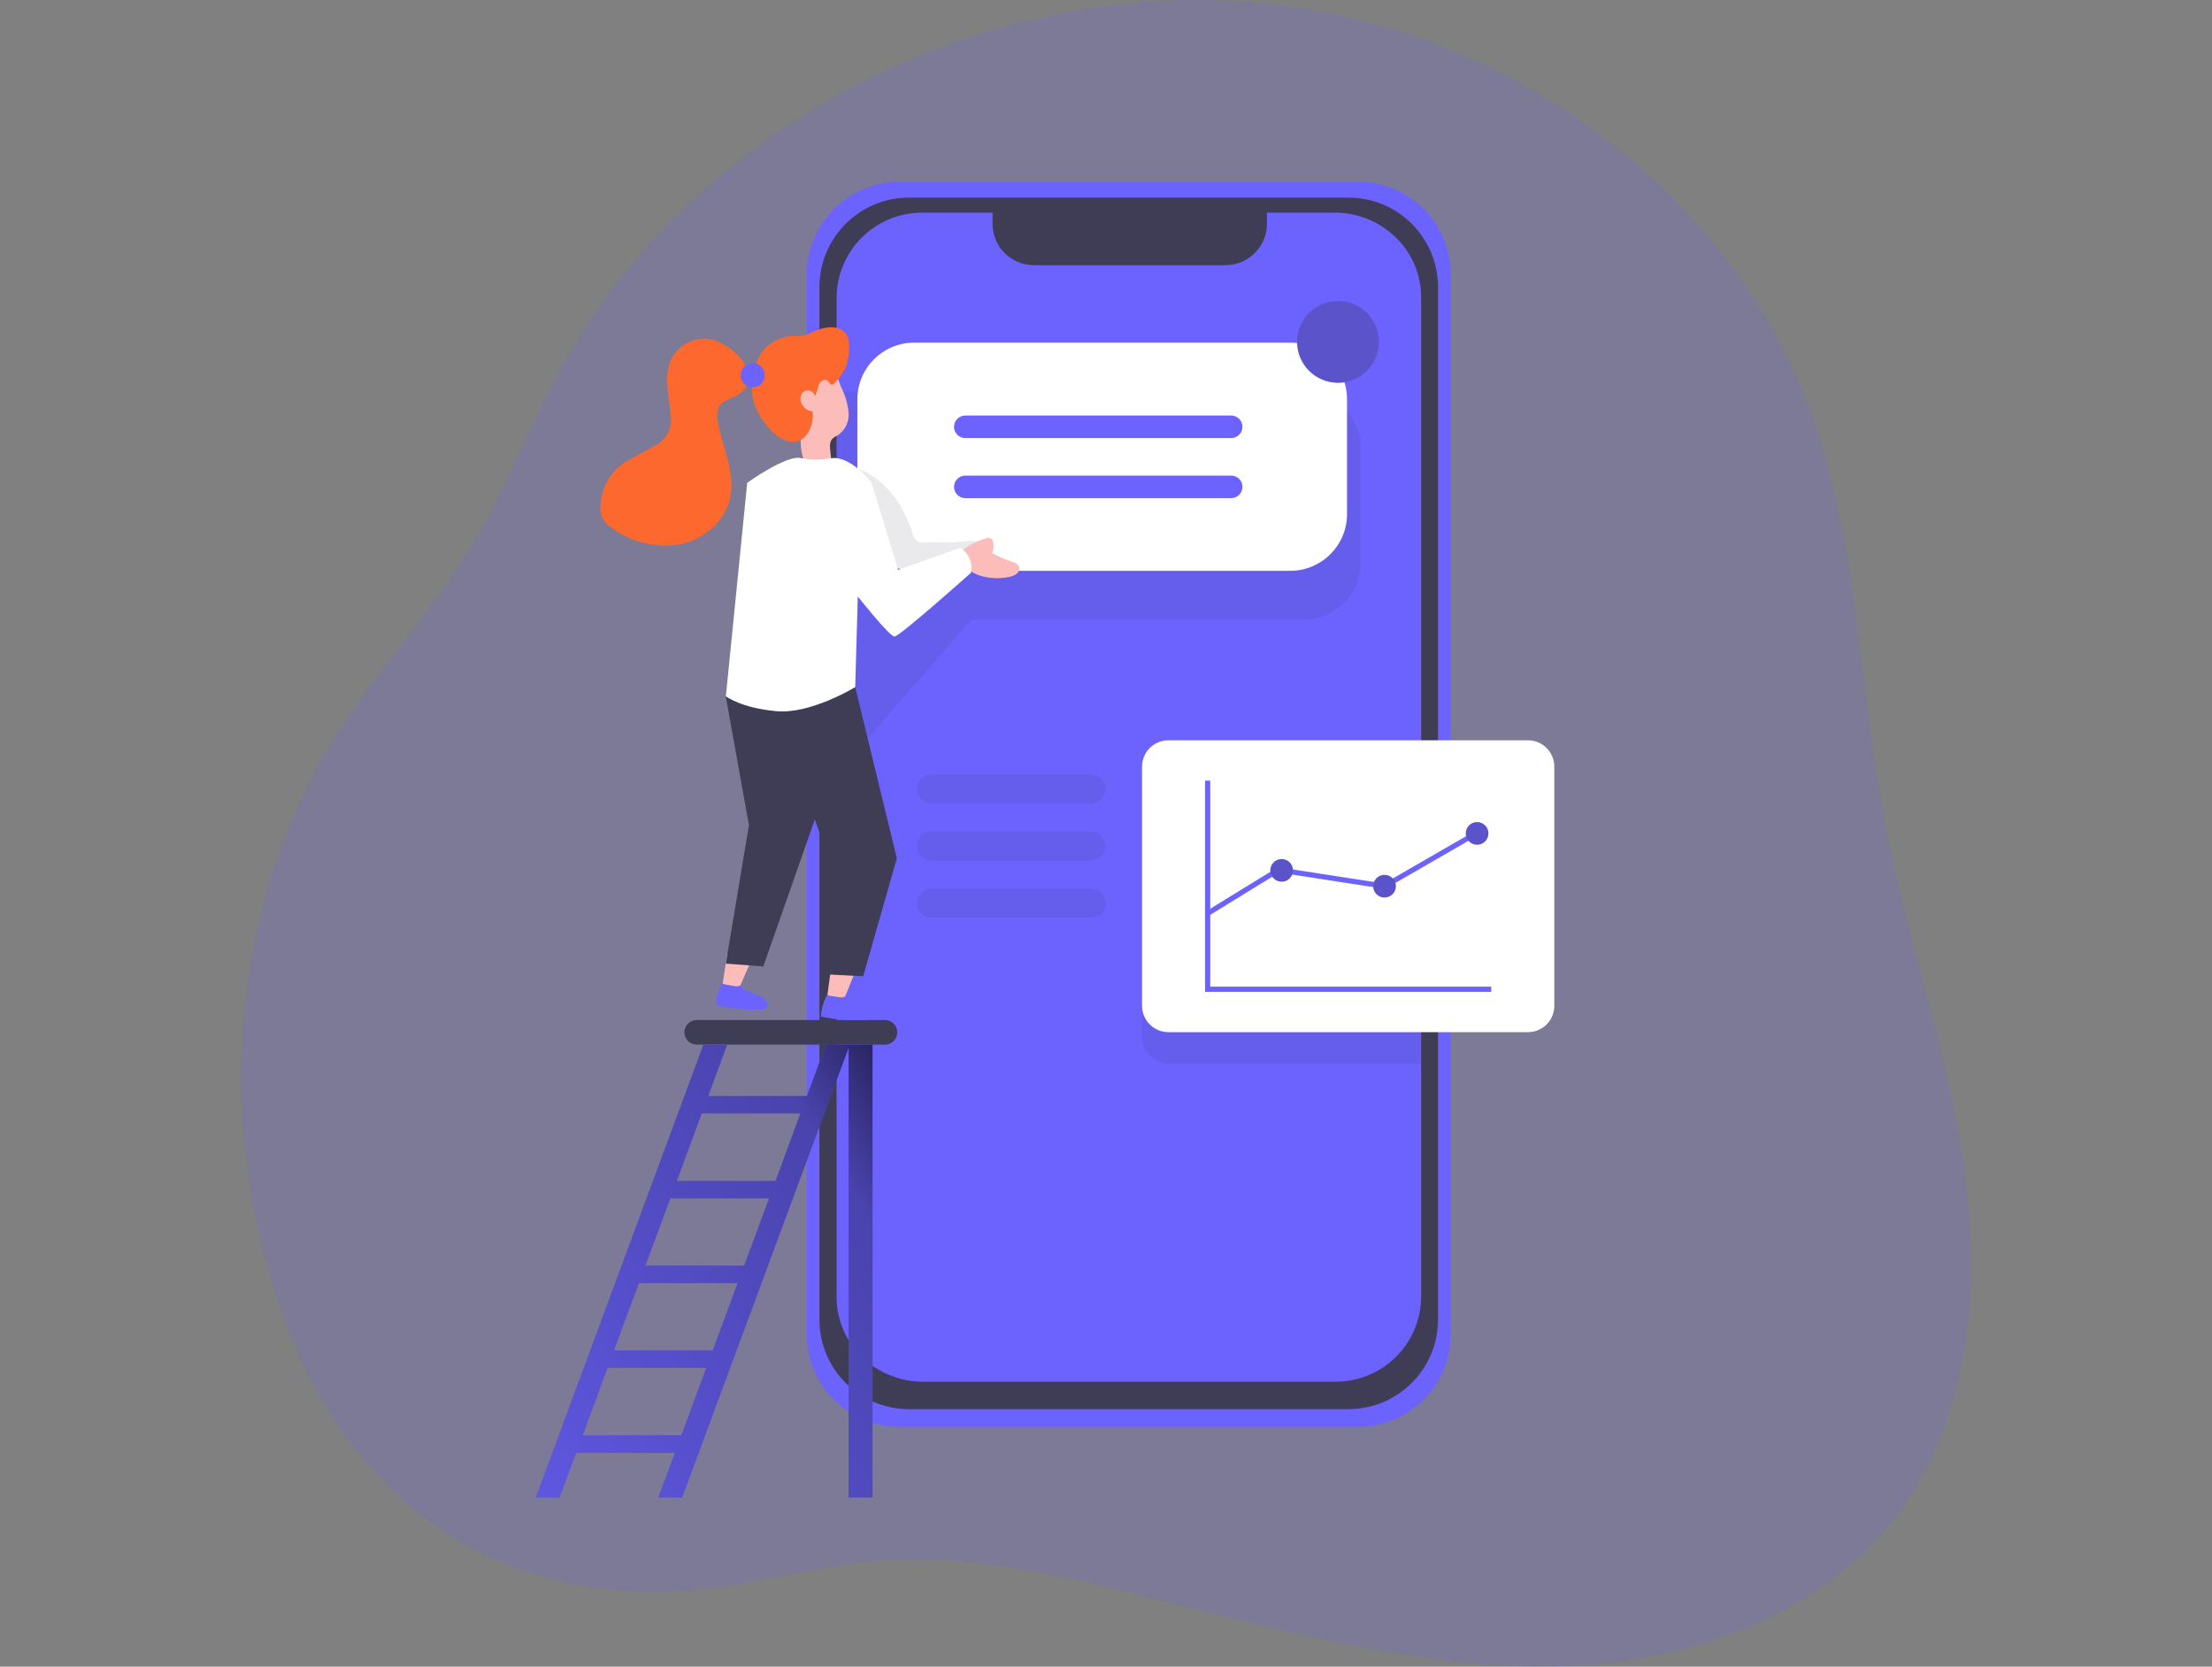 <svg width="864" height="651" viewBox="0 0 864 651" fill="none" xmlns="http://www.w3.org/2000/svg">
<rect x="0" y="0" width="864" height="651" fill="#808080" stroke="none"/>
<g clip-path="url(#clip0)">
<path opacity="0.18" d="M431.473 2.433C343.594 14.071 260.603 67.132 218.174 145.415C206.006 167.941 196.859 192.048 183.696 214.067C168.931 238.397 149.218 259.605 133.682 283.469C86.569 355.244 82.432 450.964 116.666 528.801C142.464 587.498 191.707 621.682 256.019 621.925C287.678 622.027 317.33 610.875 348.38 609.355C391.235 607.327 436.239 621.013 477.41 631.11C523.408 642.383 570.339 653.413 617.635 650.513C664.931 647.614 713.424 628.88 741.635 590.843C769.562 553.212 773.679 502.625 767.128 456.235C760.578 409.845 744.454 365.341 735.834 319.336C725.897 266.114 725.694 210.6 706.832 159.871C677.911 82.115 605.263 24.31 524.422 6.204C493.904 -0.527 462.436 -1.804 431.473 2.433Z" fill="#6C63FF"/>
<path d="M566.648 107.216V521.137C566.643 530.719 562.834 539.908 556.058 546.686C549.282 553.464 540.092 557.277 530.507 557.287H351.281C341.69 557.287 332.492 553.479 325.711 546.699C318.929 539.92 315.119 530.724 315.119 521.137V107.216C315.116 102.468 316.049 97.767 317.864 93.38C319.679 88.993 322.34 85.006 325.696 81.647C329.052 78.289 333.037 75.624 337.424 73.804C341.81 71.985 346.512 71.047 351.26 71.045H530.507C535.255 71.047 539.957 71.985 544.343 73.804C548.73 75.624 552.715 78.289 556.071 81.647C559.427 85.006 562.088 88.993 563.903 93.38C565.718 97.767 566.651 102.468 566.648 107.216Z" fill="#6C63FF"/>
<path d="M526.714 77.188H355.032C335.722 77.188 320.067 92.838 320.067 112.143V515.439C320.067 534.744 335.722 550.394 355.032 550.394H526.714C546.024 550.394 561.679 534.744 561.679 515.439V112.143C561.679 92.838 546.024 77.188 526.714 77.188Z" fill="#3F3D56"/>
<path d="M555.107 116.117V506.64C555.017 515.493 551.412 523.947 545.088 530.145C538.763 536.342 530.235 539.775 521.38 539.688H360.529C354.653 539.704 348.874 538.195 343.756 535.309C338.625 532.477 334.345 528.326 331.357 523.286C328.369 518.246 326.782 512.499 326.76 506.64V116.117C326.857 107.258 330.468 98.801 336.8 92.603C343.133 86.406 351.667 82.976 360.529 83.068H387.706V87.873C387.772 91.026 388.77 94.09 390.575 96.677C392.379 99.263 394.909 101.259 397.846 102.411C399.785 103.174 401.847 103.573 403.931 103.587H478.647C482.908 103.587 486.999 101.912 490.035 98.922C493.07 95.933 494.808 91.869 494.872 87.61V83.068H521.238C529.946 83.019 538.343 86.306 544.703 92.253C547.984 95.303 550.601 98.996 552.391 103.102C554.181 107.207 555.106 111.638 555.107 116.117Z" fill="#6C63FF"/>
<path opacity="0.1" d="M555.107 301.413V415.441H456.378C455.024 415.444 453.683 415.179 452.432 414.663C451.181 414.146 450.044 413.387 449.087 412.431C448.129 411.474 447.37 410.337 446.854 409.086C446.337 407.835 446.072 406.495 446.075 405.141V311.733C446.069 310.38 446.331 309.039 446.846 307.787C447.36 306.535 448.117 305.397 449.072 304.438C450.028 303.479 451.163 302.718 452.413 302.199C453.663 301.68 455.004 301.413 456.357 301.413H555.107Z" fill="#2F2E41"/>
<path d="M272.123 398.41H345.683C346.314 398.41 346.939 398.534 347.522 398.776C348.105 399.017 348.635 399.371 349.082 399.817C349.528 400.264 349.882 400.793 350.124 401.376C350.365 401.959 350.49 402.584 350.49 403.215C350.49 404.49 349.983 405.712 349.082 406.613C348.18 407.514 346.958 408.02 345.683 408.02H272.123C270.848 408.02 269.625 407.514 268.724 406.613C267.822 405.712 267.316 404.49 267.316 403.215C267.316 402.584 267.44 401.959 267.682 401.376C267.923 400.793 268.277 400.264 268.724 399.817C269.17 399.371 269.7 399.017 270.283 398.776C270.866 398.534 271.491 398.41 272.123 398.41Z" fill="#3F3D56"/>
<path d="M284.028 372.701L281.817 387.137L287.901 387.847L294.513 372.559L284.028 372.701Z" fill="#FCBDBA"/>
<path d="M289.707 385.718C289.425 385.47 289.174 385.191 288.956 384.886C288.655 385.069 288.319 385.186 287.97 385.232C287.621 385.277 287.266 385.249 286.928 385.15L283.906 384.623C283.366 384.565 282.839 384.421 282.344 384.197C282.311 384.177 282.272 384.167 282.233 384.167C282.194 384.167 282.155 384.177 282.121 384.197L281.452 385.454C280.354 387.676 279.713 390.096 279.566 392.571C285.324 393.926 291.239 394.499 297.15 394.274C297.625 394.333 298.107 394.267 298.548 394.082C298.989 393.897 299.374 393.599 299.665 393.219C299.776 392.964 299.834 392.687 299.834 392.408C299.834 392.129 299.776 391.853 299.665 391.597C299.39 391.009 298.998 390.483 298.514 390.05C298.029 389.618 297.462 389.289 296.846 389.083C295.284 388.414 293.682 387.887 292.14 387.056C291.266 386.735 290.445 386.284 289.707 385.718Z" fill="#6C63FF"/>
<path d="M324.712 377.101L322.805 391.577L328.89 392.165L335.197 376.736L324.712 377.101Z" fill="#FCBDBA"/>
<path opacity="0.1" d="M531.5 175.057V219.805C531.5 225.688 529.162 231.329 525.001 235.489C520.84 239.649 515.197 241.986 509.312 241.986H379.411L326.679 302.528V152.896H509.211C512.124 152.878 515.012 153.433 517.71 154.531C520.408 155.628 522.863 157.247 524.935 159.294C527.006 161.34 528.655 163.775 529.785 166.459C530.915 169.143 531.504 172.024 531.52 174.935L531.5 175.057Z" fill="#2F2E41"/>
<path d="M503.979 133.837H357.04C344.798 133.837 334.873 143.759 334.873 155.998V200.786C334.873 213.026 344.798 222.947 357.04 222.947H503.979C516.221 222.947 526.146 213.026 526.146 200.786V155.998C526.146 143.759 516.221 133.837 503.979 133.837Z" fill="white"/>
<path opacity="0.1" d="M360.65 211.877C359.903 211.937 359.153 211.819 358.46 211.533C357.92 211.143 357.463 210.651 357.115 210.083C356.766 209.516 356.534 208.885 356.432 208.228C352.802 197.056 345.318 186.148 334.122 182.802C331.202 194.724 331.425 207.133 331.648 219.44C331.648 222.724 332.013 226.475 334.63 228.422C336.353 229.476 338.351 229.991 340.369 229.902C353.091 230.364 365.727 227.653 377.139 222.015C380.587 220.312 387.645 213.641 381.074 211.472C379.046 210.803 374.685 211.816 372.576 211.837L360.65 211.877Z" fill="#2F2E41"/>
<path d="M522.617 149.51C531.443 149.51 538.599 142.357 538.599 133.533C538.599 124.709 531.443 117.556 522.617 117.556C513.79 117.556 506.635 124.709 506.635 133.533C506.635 142.357 513.79 149.51 522.617 149.51Z" fill="#6C63FF"/>
<path opacity="0.28" d="M522.617 149.51C531.443 149.51 538.599 142.357 538.599 133.533C538.599 124.709 531.443 117.556 522.617 117.556C513.79 117.556 506.635 124.709 506.635 133.533C506.635 142.357 513.79 149.51 522.617 149.51Z" fill="#2F2E41"/>
<path d="M377.037 162.304H480.898C482.065 162.304 483.184 162.767 484.01 163.593C484.835 164.418 485.299 165.537 485.299 166.704C485.299 167.871 484.835 168.99 484.01 169.815C483.184 170.64 482.065 171.103 480.898 171.103H377.037C375.87 171.103 374.751 170.64 373.925 169.815C373.1 168.99 372.636 167.871 372.636 166.704C372.636 165.537 373.1 164.418 373.925 163.593C374.751 162.767 375.87 162.304 377.037 162.304Z" fill="#6C63FF"/>
<path d="M480.898 185.762H377.037C374.607 185.762 372.636 187.732 372.636 190.162C372.636 192.592 374.607 194.562 377.037 194.562H480.898C483.328 194.562 485.299 192.592 485.299 190.162C485.299 187.732 483.328 185.762 480.898 185.762Z" fill="#6C63FF"/>
<path d="M283.5 272.075L292.525 322.317L283.5 376.371L298.143 377.486L319.479 316.62L312.239 268.385L283.5 272.075Z" fill="#3F3D56"/>
<path d="M334.041 268.385L350.307 335.253L337.144 381.318L324.144 380.649L325.949 341.355L303.011 277.853L334.041 268.385Z" fill="#3F3D56"/>
<path d="M378.904 212.931C380.853 211.775 382.946 210.881 385.13 210.275C385.471 210.128 385.842 210.064 386.212 210.089C386.582 210.113 386.942 210.226 387.26 210.417C387.6 210.732 387.822 211.155 387.888 211.614C388.233 213.087 388.113 214.631 387.544 216.034C390.005 217.386 392.585 218.513 395.25 219.399C395.807 219.493 396.339 219.702 396.81 220.013C397.281 220.323 397.683 220.729 397.988 221.204C398.156 221.699 398.169 222.232 398.028 222.735C397.887 223.238 397.598 223.686 397.197 224.022C396.387 224.673 395.424 225.106 394.399 225.279C387.706 226.84 376.815 225.279 375.233 217.291C374.888 215.547 375.517 215.263 376.916 214.229C377.565 213.763 378.214 213.337 378.904 212.931Z" fill="#FCBDBA"/>
<path d="M328.545 151.213C330.082 154.252 331.064 157.541 331.446 160.925C331.621 162.618 331.353 164.327 330.666 165.884C329.98 167.442 328.899 168.793 327.531 169.806C326.705 170.198 325.928 170.688 325.219 171.266C322.785 173.78 325.584 178.342 324.165 181.586C323.615 182.653 322.685 183.476 321.559 183.892C320.433 184.309 319.192 184.289 318.08 183.836C316.98 183.339 316.005 182.602 315.226 181.679C314.447 180.756 313.884 179.672 313.578 178.504C312.947 176.145 312.667 173.706 312.746 171.266L312.503 156.728C312.16 153.499 312.664 150.236 313.963 147.26C314.837 145.741 316.114 144.494 317.654 143.657C319.193 142.819 320.934 142.424 322.684 142.515C326.294 143.042 327.328 148.355 328.545 151.213Z" fill="#FCBDBA"/>
<path d="M379.248 223.738C379.248 223.738 351.382 248.616 349.394 248.616C347.407 248.616 335.055 232.984 335.055 232.984L334.041 268.384C330.594 270.405 327.009 272.18 323.312 273.697C317.228 276.17 309.663 278.461 303.031 277.752C289.483 276.515 283.521 271.973 283.521 271.973L291.856 188.581C291.856 188.581 307.635 177.247 313.03 178.97C316.886 179.66 320.835 179.66 324.692 178.97C332.48 177.936 340.45 188.581 340.45 188.581L350.794 222.603L375.131 213.965C376.727 214.986 377.975 216.466 378.71 218.212C379.445 219.957 379.633 221.884 379.248 223.738Z" fill="white"/>
<path d="M331.628 135.561C331.811 133.731 331.383 131.891 330.411 130.33C328.525 127.714 324.712 127.471 321.568 128.181C319.409 128.777 317.316 129.592 315.321 130.614C313.868 131.222 312.277 131.425 310.718 131.202C306.573 131.146 302.557 132.643 299.462 135.399C295.243 139.454 294.229 145.354 293.803 150.909C293.337 157.195 296.176 162.385 300.273 167.129C303.822 171.306 310.231 175.402 314.835 170.13C316.872 167.442 317.802 164.075 317.431 160.722C316.32 160.633 315.266 160.192 314.423 159.463C313.581 158.733 312.993 157.754 312.746 156.667C312.577 155.992 312.604 155.283 312.823 154.622C313.042 153.962 313.444 153.377 313.983 152.937C314.314 152.734 314.682 152.599 315.066 152.539C315.449 152.479 315.841 152.496 316.218 152.589C316.595 152.681 316.95 152.847 317.263 153.077C317.575 153.308 317.839 153.597 318.039 153.93C318.159 154.142 318.255 154.366 318.323 154.599C318.986 153.264 319.463 151.846 319.743 150.382C320.29 148.983 322.055 147.766 323.211 148.699C323.88 149.247 324.286 150.402 325.138 150.22C325.421 150.118 325.668 149.935 325.847 149.693C327.528 148.073 328.95 146.207 330.066 144.157C331.079 141.728 331.61 139.125 331.628 136.493C331.607 136.23 331.628 135.885 331.628 135.561Z" fill="#FC682D"/>
<path d="M276.868 132.398C273.939 132.039 270.97 132.587 268.362 133.969C265.755 135.35 263.634 137.498 262.286 140.123C259.061 146.712 261.373 154.478 261.901 161.797C262.382 164.336 261.986 166.963 260.777 169.247C259.568 171.531 257.619 173.337 255.248 174.368C250.077 177.47 244.155 179.558 240.017 183.958C236.767 187.578 234.85 192.199 234.582 197.056C234.314 199.086 234.667 201.15 235.596 202.976C236.506 204.316 237.687 205.449 239.064 206.301C242.873 209.074 247.198 211.058 251.785 212.137C256.372 213.217 261.128 213.369 265.774 212.587C274.982 210.701 283.277 203.564 285.224 194.339C287.252 184.607 282.324 174.935 280.458 165.183C280.106 164.04 279.99 162.838 280.119 161.649C280.248 160.46 280.619 159.31 281.208 158.269C282.75 156.242 285.63 155.714 287.84 154.397C299.969 147.28 285.752 133.655 276.868 132.398Z" fill="#FC682D"/>
<path d="M294.107 141.866H293.925C291.382 141.866 289.321 143.927 289.321 146.469V146.651C289.321 149.193 291.382 151.254 293.925 151.254H294.107C296.65 151.254 298.711 149.193 298.711 146.651V146.469C298.711 143.927 296.65 141.866 294.107 141.866Z" fill="#6C63FF"/>
<path d="M330.654 390.016C330.367 389.769 330.108 389.49 329.884 389.185C329.585 389.373 329.251 389.497 328.902 389.549C328.552 389.602 328.196 389.581 327.856 389.489L324.813 389.043C324.274 388.985 323.746 388.841 323.252 388.617H323.029L322.4 389.895C321.349 392.141 320.756 394.574 320.656 397.052C326.443 398.29 332.373 398.733 338.28 398.37C338.753 398.425 339.232 398.353 339.667 398.161C340.103 397.968 340.478 397.662 340.755 397.275C340.866 397.019 340.924 396.743 340.924 396.464C340.924 396.185 340.866 395.909 340.755 395.653C340.464 395.075 340.062 394.561 339.571 394.14C339.08 393.718 338.51 393.399 337.895 393.199C336.313 392.571 334.69 392.064 333.149 391.334C332.262 391.009 331.423 390.566 330.654 390.016Z" fill="#6C63FF"/>
<path d="M331.952 407.96H322.623L315.159 428.093H276.625L284.088 407.96H274.759L209.25 584.943H218.579L225.069 567.445H263.604L257.114 584.943H266.443L272.933 567.445H273.197V566.695L331.465 409.318V584.943H340.815V407.96H331.952ZM312.604 434.906L302.909 461.264H264.375L274.11 434.906H312.604ZM252.125 494.312L261.839 468.076H300.374L290.659 494.312H252.125ZM288.083 501.186L278.389 527.422H239.855L249.569 501.186H288.083ZM227.625 560.613L237.319 534.255H275.854L266.119 560.613H227.625Z" fill="#6C63FF"/>
<path d="M331.952 407.96H322.623L315.159 428.093H276.625L284.088 407.96H274.759L209.25 584.943H218.579L225.069 567.445H263.604L257.114 584.943H266.443L272.933 567.445H273.197V566.695L331.465 409.318V584.943H340.815V407.96H331.952ZM312.604 434.906L302.909 461.264H264.375L274.11 434.906H312.604ZM252.125 494.312L261.839 468.076H300.374L290.659 494.312H252.125ZM288.083 501.186L278.389 527.422H239.855L249.569 501.186H288.083ZM227.625 560.613L237.319 534.255H275.854L266.119 560.613H227.625Z" fill="url(#paint0_linear)"/>
<path d="M596.806 289.146H456.378C450.688 289.146 446.075 293.758 446.075 299.446V392.855C446.075 398.543 450.688 403.154 456.378 403.154H596.806C602.496 403.154 607.109 398.543 607.109 392.855V299.446C607.109 293.758 602.496 289.146 596.806 289.146Z" fill="white"/>
<path opacity="0.1" d="M426.24 302.528H363.754C360.651 302.528 358.136 305.043 358.136 308.144V308.165C358.136 311.266 360.651 313.781 363.754 313.781H426.24C429.343 313.781 431.858 311.266 431.858 308.165V308.144C431.858 305.043 429.343 302.528 426.24 302.528Z" fill="#2F2E41"/>
<path opacity="0.1" d="M426.24 324.851H363.754C360.651 324.851 358.136 327.366 358.136 330.468V330.488C358.136 333.59 360.651 336.104 363.754 336.104H426.24C429.343 336.104 431.858 333.59 431.858 330.488V330.468C431.858 327.366 429.343 324.851 426.24 324.851Z" fill="#2F2E41"/>
<path opacity="0.1" d="M426.24 347.174H363.754C360.651 347.174 358.136 349.689 358.136 352.791V352.811C358.136 355.913 360.651 358.427 363.754 358.427H426.24C429.343 358.427 431.858 355.913 431.858 352.811V352.791C431.858 349.689 429.343 347.174 426.24 347.174Z" fill="#2F2E41"/>
<path d="M582.487 387.401H470.697V304.9H472.725V385.373H582.487V387.401Z" fill="#6C63FF"/>
<path d="M472.015 357.758L470.96 356.014L499.151 338.699L540.586 345.106L577.194 323.979L578.208 325.723L540.972 347.215L540.627 347.154L499.577 340.808L472.015 357.758Z" fill="#6C63FF"/>
<path d="M500.612 344.376C503.054 344.376 505.033 342.397 505.033 339.956C505.033 337.515 503.054 335.536 500.612 335.536C498.17 335.536 496.19 337.515 496.19 339.956C496.19 342.397 498.17 344.376 500.612 344.376Z" fill="#6C63FF"/>
<path d="M540.789 350.56C543.231 350.56 545.21 348.581 545.21 346.14C545.21 343.699 543.231 341.72 540.789 341.72C538.347 341.72 536.368 343.699 536.368 346.14C536.368 348.581 538.347 350.56 540.789 350.56Z" fill="#6C63FF"/>
<path d="M576.951 329.94C579.392 329.94 581.372 327.961 581.372 325.52C581.372 323.079 579.392 321.1 576.951 321.1C574.509 321.1 572.529 323.079 572.529 325.52C572.529 327.961 574.509 329.94 576.951 329.94Z" fill="#6C63FF"/>
<path opacity="0.28" d="M500.612 344.376C503.054 344.376 505.033 342.397 505.033 339.956C505.033 337.515 503.054 335.536 500.612 335.536C498.17 335.536 496.19 337.515 496.19 339.956C496.19 342.397 498.17 344.376 500.612 344.376Z" fill="#2F2E41"/>
<path opacity="0.28" d="M540.789 350.56C543.231 350.56 545.21 348.581 545.21 346.14C545.21 343.699 543.231 341.72 540.789 341.72C538.347 341.72 536.368 343.699 536.368 346.14C536.368 348.581 538.347 350.56 540.789 350.56Z" fill="#2F2E41"/>
<path opacity="0.28" d="M576.951 329.94C579.392 329.94 581.372 327.961 581.372 325.52C581.372 323.079 579.392 321.1 576.951 321.1C574.509 321.1 572.529 323.079 572.529 325.52C572.529 327.961 574.509 329.94 576.951 329.94Z" fill="#2F2E41"/>
</g>
<defs>
<linearGradient id="paint0_linear" x1="401.963" y1="438.434" x2="107.364" y2="620.036" gradientUnits="userSpaceOnUse">
<stop offset="0.01"/>
<stop offset="0.08" stop-opacity="0.69"/>
<stop offset="0.21" stop-opacity="0.32"/>
<stop offset="1" stop-opacity="0"/>
</linearGradient>
<clipPath id="clip0">
<rect width="864" height="651" fill="white"/>
</clipPath>
</defs>
</svg>
